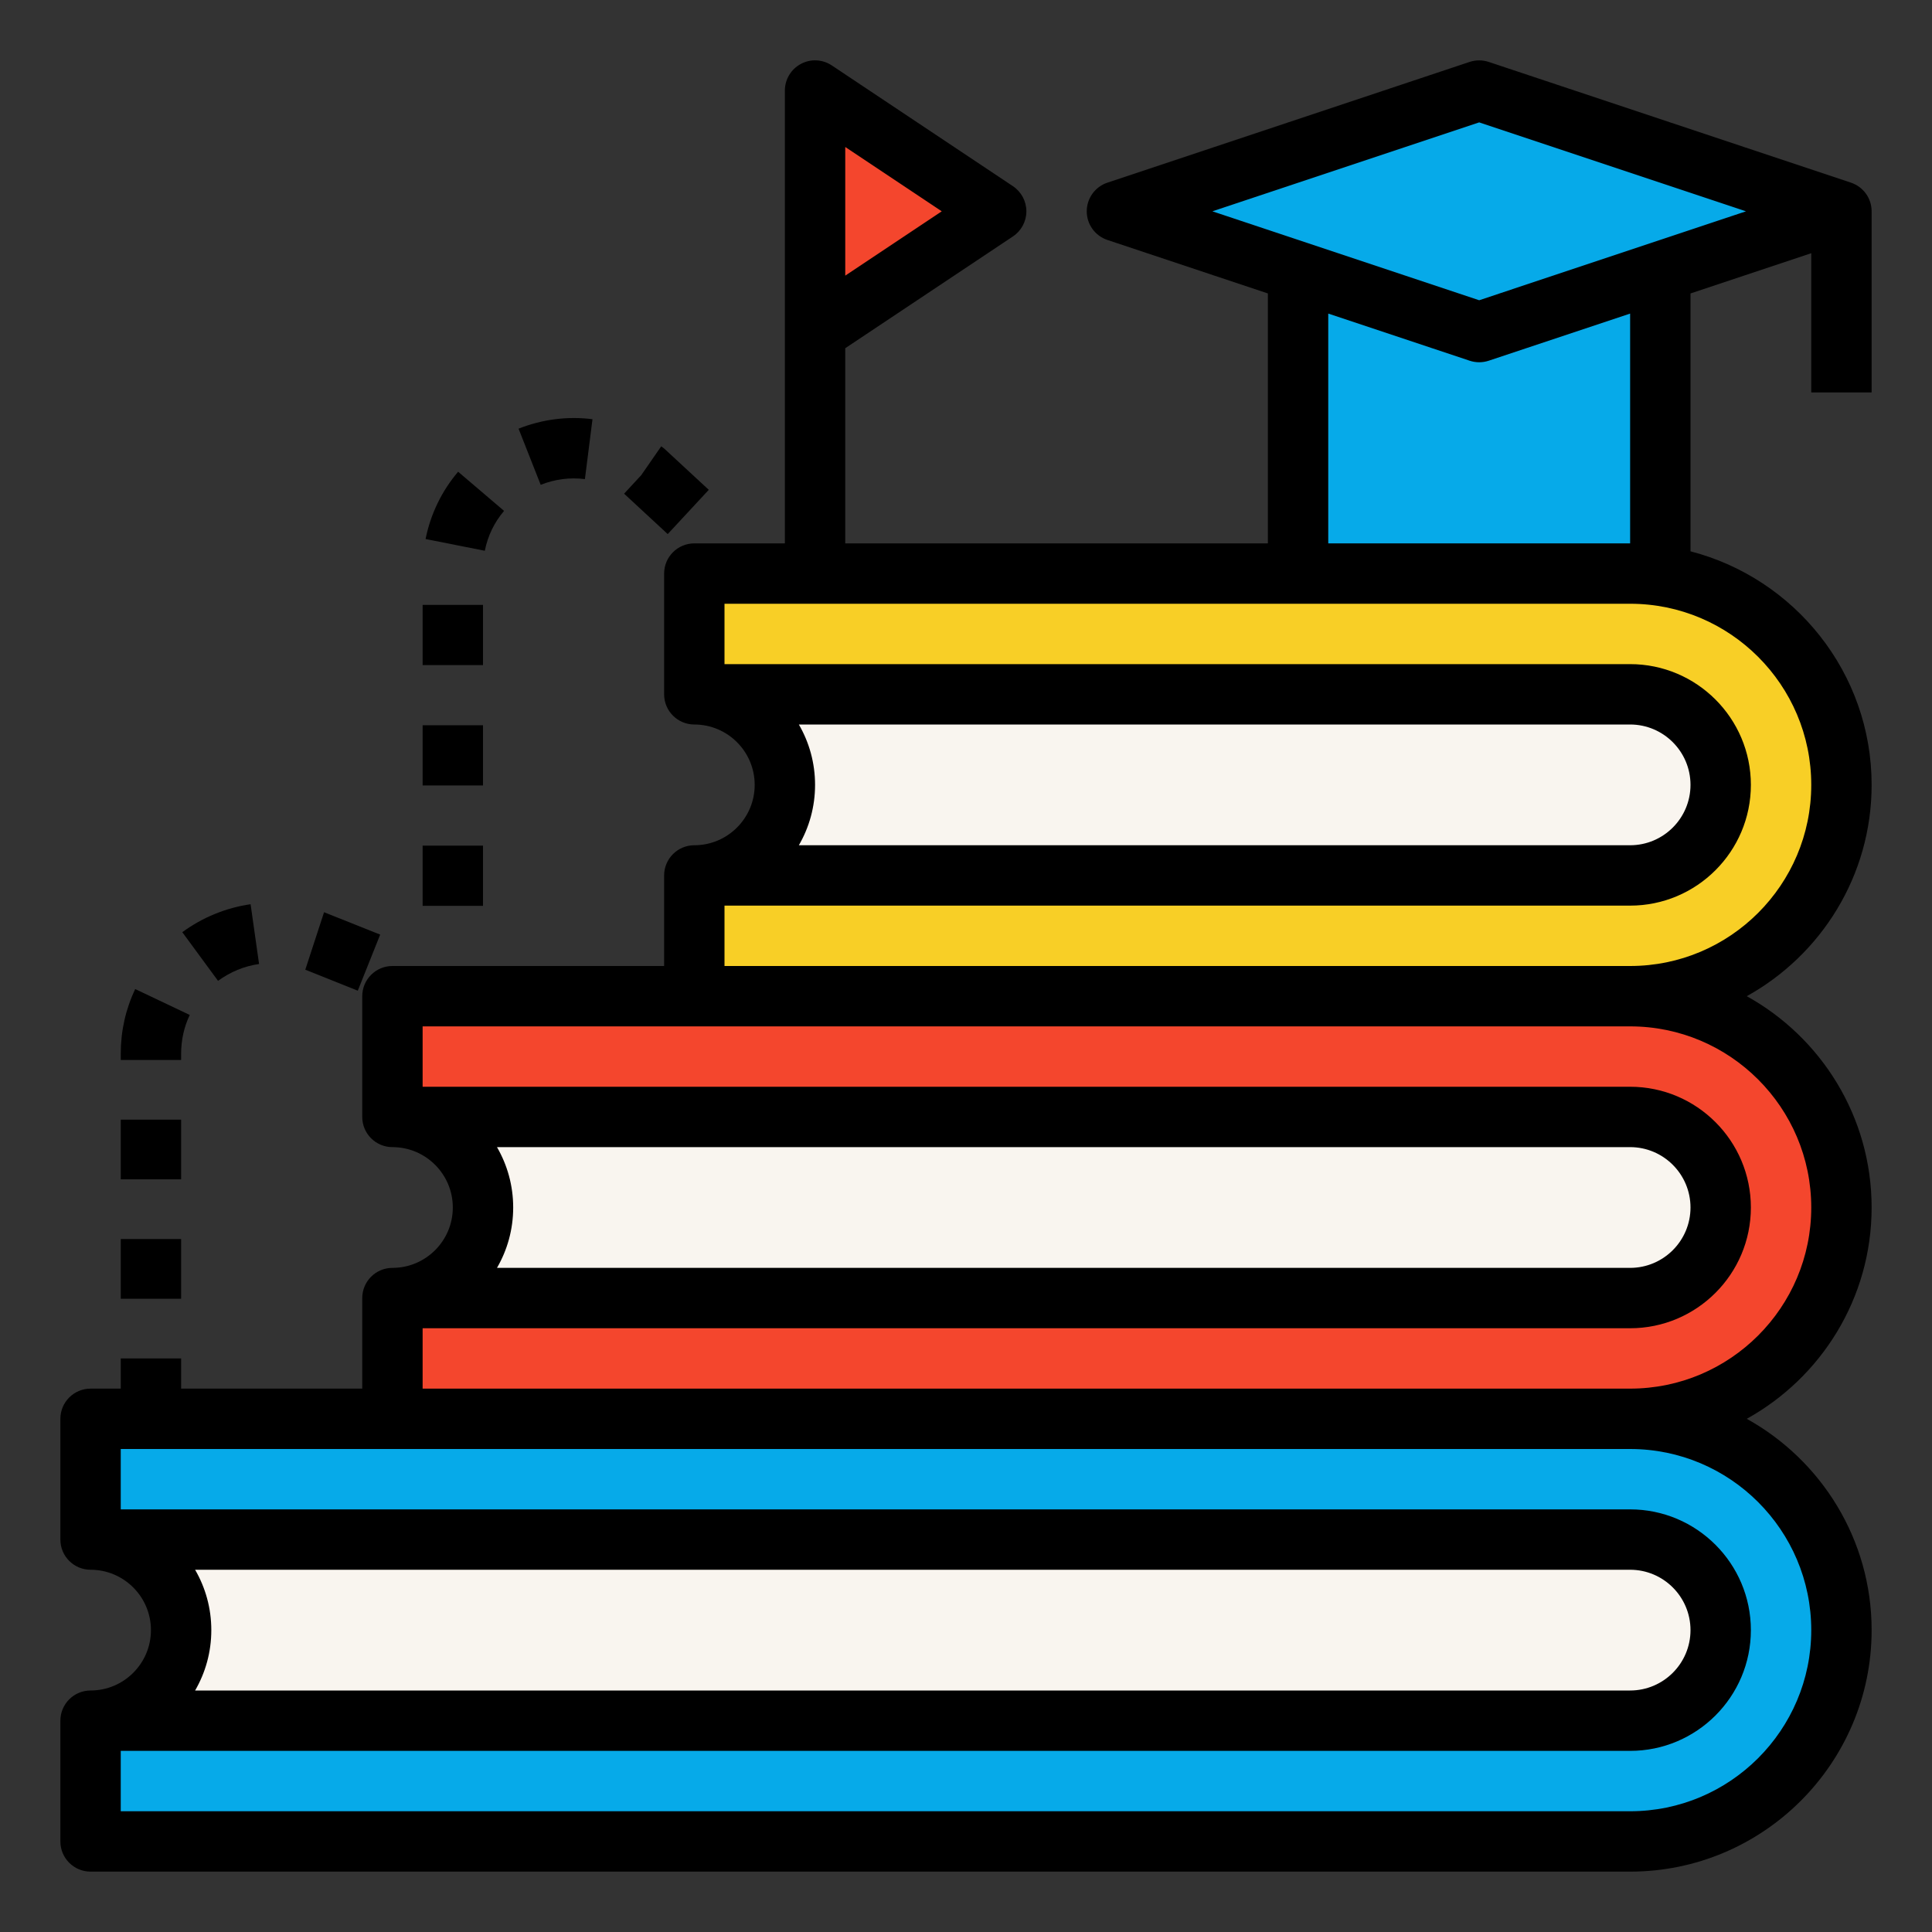 <svg width="64" height="64" viewBox="0 0 64 64" fill="none" xmlns="http://www.w3.org/2000/svg">
<rect x="0" y="0" width="64" height="64" fill="#333333" stroke="none"/>
<path d="M3 47V51H54C55.65 51 57 52.35 57 54C57 55.65 55.65 57 54 57H3V61H54C57.866 61 61 57.866 61 54C61 50.134 57.866 47 54 47H13H3Z" fill="#06AAE9"/>
<path d="M13 33V37H54C55.65 37 57 38.35 57 40C57 41.65 55.65 43 54 43H13V47H54C57.866 47 61 43.866 61 40C61 36.134 57.866 33 54 33H23H13Z" fill="#F4462D"/>
<path d="M27 19H23V23H54C55.65 23 57 24.35 57 26C57 27.65 55.65 29 54 29H23V33H54C57.866 33 61 29.866 61 26C61 22.134 57.866 19 54 19H43H27Z" fill="#F8CF26"/>
<path d="M27 11L33 7L27 3V11Z" fill="#F4462D"/>
<path d="M57 54C57 52.35 55.65 51 54 51H3C4.65 51 6 52.35 6 54C6 55.65 4.65 57 3 57H54C55.65 57 57 55.65 57 54Z" fill="#F9F5EF"/>
<path d="M57 26C57 24.35 55.65 23 54 23H23C24.65 23 26 24.35 26 26C26 27.65 24.65 29 23 29H54C55.65 29 57 27.65 57 26Z" fill="#F9F5EF"/>
<path d="M57 40C57 38.35 55.65 37 54 37H13C14.65 37 16 38.35 16 40C16 41.65 14.65 43 13 43H54C55.65 43 57 41.65 57 40Z" fill="#F9F5EF"/>
<path d="M55 9L61 7L49 3L37 7L43 9V19H54H55V9Z" fill="#06AAE9"/>
<path d="M61.316 6.051L49.316 2.051C49.11 1.983 48.889 1.983 48.683 2.051L36.683 6.051C36.275 6.188 36 6.569 36 7C36 7.431 36.275 7.812 36.684 7.949L42 9.721V18H28V11.535L33.555 7.832C33.833 7.646 34 7.334 34 7C34 6.666 33.833 6.354 33.555 6.168L27.555 2.168C27.247 1.962 26.852 1.943 26.529 2.118C26.203 2.292 26 2.631 26 3V18H23C22.448 18 22 18.448 22 19V23C22 23.552 22.448 24 23 24C24.103 24 25 24.897 25 26C25 27.103 24.103 28 23 28C22.448 28 22 28.448 22 29V32H13C12.448 32 12 32.448 12 33V37C12 37.552 12.448 38 13 38C14.103 38 15 38.897 15 40C15 41.103 14.103 42 13 42C12.448 42 12 42.448 12 43V46H6V45H4V46H3C2.448 46 2 46.448 2 47V51C2 51.552 2.448 52 3 52C4.103 52 5 52.897 5 54C5 55.103 4.103 56 3 56C2.448 56 2 56.448 2 57V61C2 61.552 2.448 62 3 62H54C58.411 62 62 58.411 62 54C62 50.99 60.327 48.365 57.864 47C60.327 45.635 62 43.01 62 40C62 36.99 60.327 34.365 57.864 33C60.327 31.635 62 29.01 62 26C62 22.281 59.445 19.155 56 18.263V9.721L60 8.388V13H62V7C62 6.569 61.725 6.188 61.316 6.051ZM28 4.869L31.197 7L28 9.131V4.869ZM60 54C60 57.309 57.309 60 54 60H4V58H54C56.206 58 58 56.206 58 54C58 51.794 56.206 50 54 50H4V48H13H54C57.309 48 60 50.691 60 54ZM6.463 52H54C55.103 52 56 52.897 56 54C56 55.103 55.103 56 54 56H6.463C6.805 55.411 7 54.728 7 54C7 53.272 6.805 52.589 6.463 52ZM60 40C60 43.309 57.309 46 54 46H14V44H54C56.206 44 58 42.206 58 40C58 37.794 56.206 36 54 36H14V34H23H54C57.309 34 60 36.691 60 40ZM16.463 38H54C55.103 38 56 38.897 56 40C56 41.103 55.103 42 54 42H16.463C16.805 41.411 17 40.728 17 40C17 39.272 16.805 38.589 16.463 38ZM60 26C60 29.309 57.309 32 54 32H24V30H54C56.206 30 58 28.206 58 26C58 23.794 56.206 22 54 22H24V20H43H54C57.309 20 60 22.691 60 26ZM26.463 24H54C55.103 24 56 24.897 56 26C56 27.103 55.103 28 54 28H26.463C26.805 27.411 27 26.728 27 26C27 25.272 26.805 24.589 26.463 24ZM54 18H44V10.388L48.684 11.949C48.787 11.983 48.893 12 49 12C49.107 12 49.213 11.983 49.316 11.949L54 10.388V18ZM54.684 8.051L49 9.946L43.316 8.051L40.162 7L49 4.054L57.838 7L54.684 8.051Z" fill="black"/>
<path d="M6 37.09H4V39.067H6V37.09Z" fill="black"/>
<path d="M10.113 32.123L11.852 32.818L12.594 30.96L10.735 30.219L10.113 32.123Z" fill="black"/>
<path d="M6 41.045H4V43.023H6V41.045Z" fill="black"/>
<path d="M8.582 31.934L8.301 29.954C7.489 30.07 6.707 30.39 6.039 30.88L7.223 32.492C7.625 32.196 8.095 32.003 8.582 31.934Z" fill="black"/>
<path d="M6 34.908C6 34.453 6.096 34.02 6.286 33.622L4.479 32.764C4.161 33.433 4 34.154 4 34.908V35.113H6V34.908Z" fill="black"/>
<path d="M21.904 14.784L21.243 15.739L20.674 16.354L22.119 17.692L23.479 16.226L22 14.857L21.904 14.784Z" fill="black"/>
<path d="M17.911 16.06C18.381 15.874 18.877 15.808 19.376 15.871L19.627 13.887C18.791 13.781 17.96 13.892 17.178 14.2L17.911 16.06Z" fill="black"/>
<path d="M16 24.025H14V26.019H16V24.025Z" fill="black"/>
<path d="M16 28.013H14V30.007H16V28.013Z" fill="black"/>
<path d="M16.698 16.924L15.176 15.627C14.634 16.263 14.261 17.034 14.098 17.856L16.06 18.245C16.158 17.75 16.373 17.306 16.698 16.924Z" fill="black"/>
<path d="M16 20.038H14V22.032H16V20.038Z" fill="black"/>
</svg>
